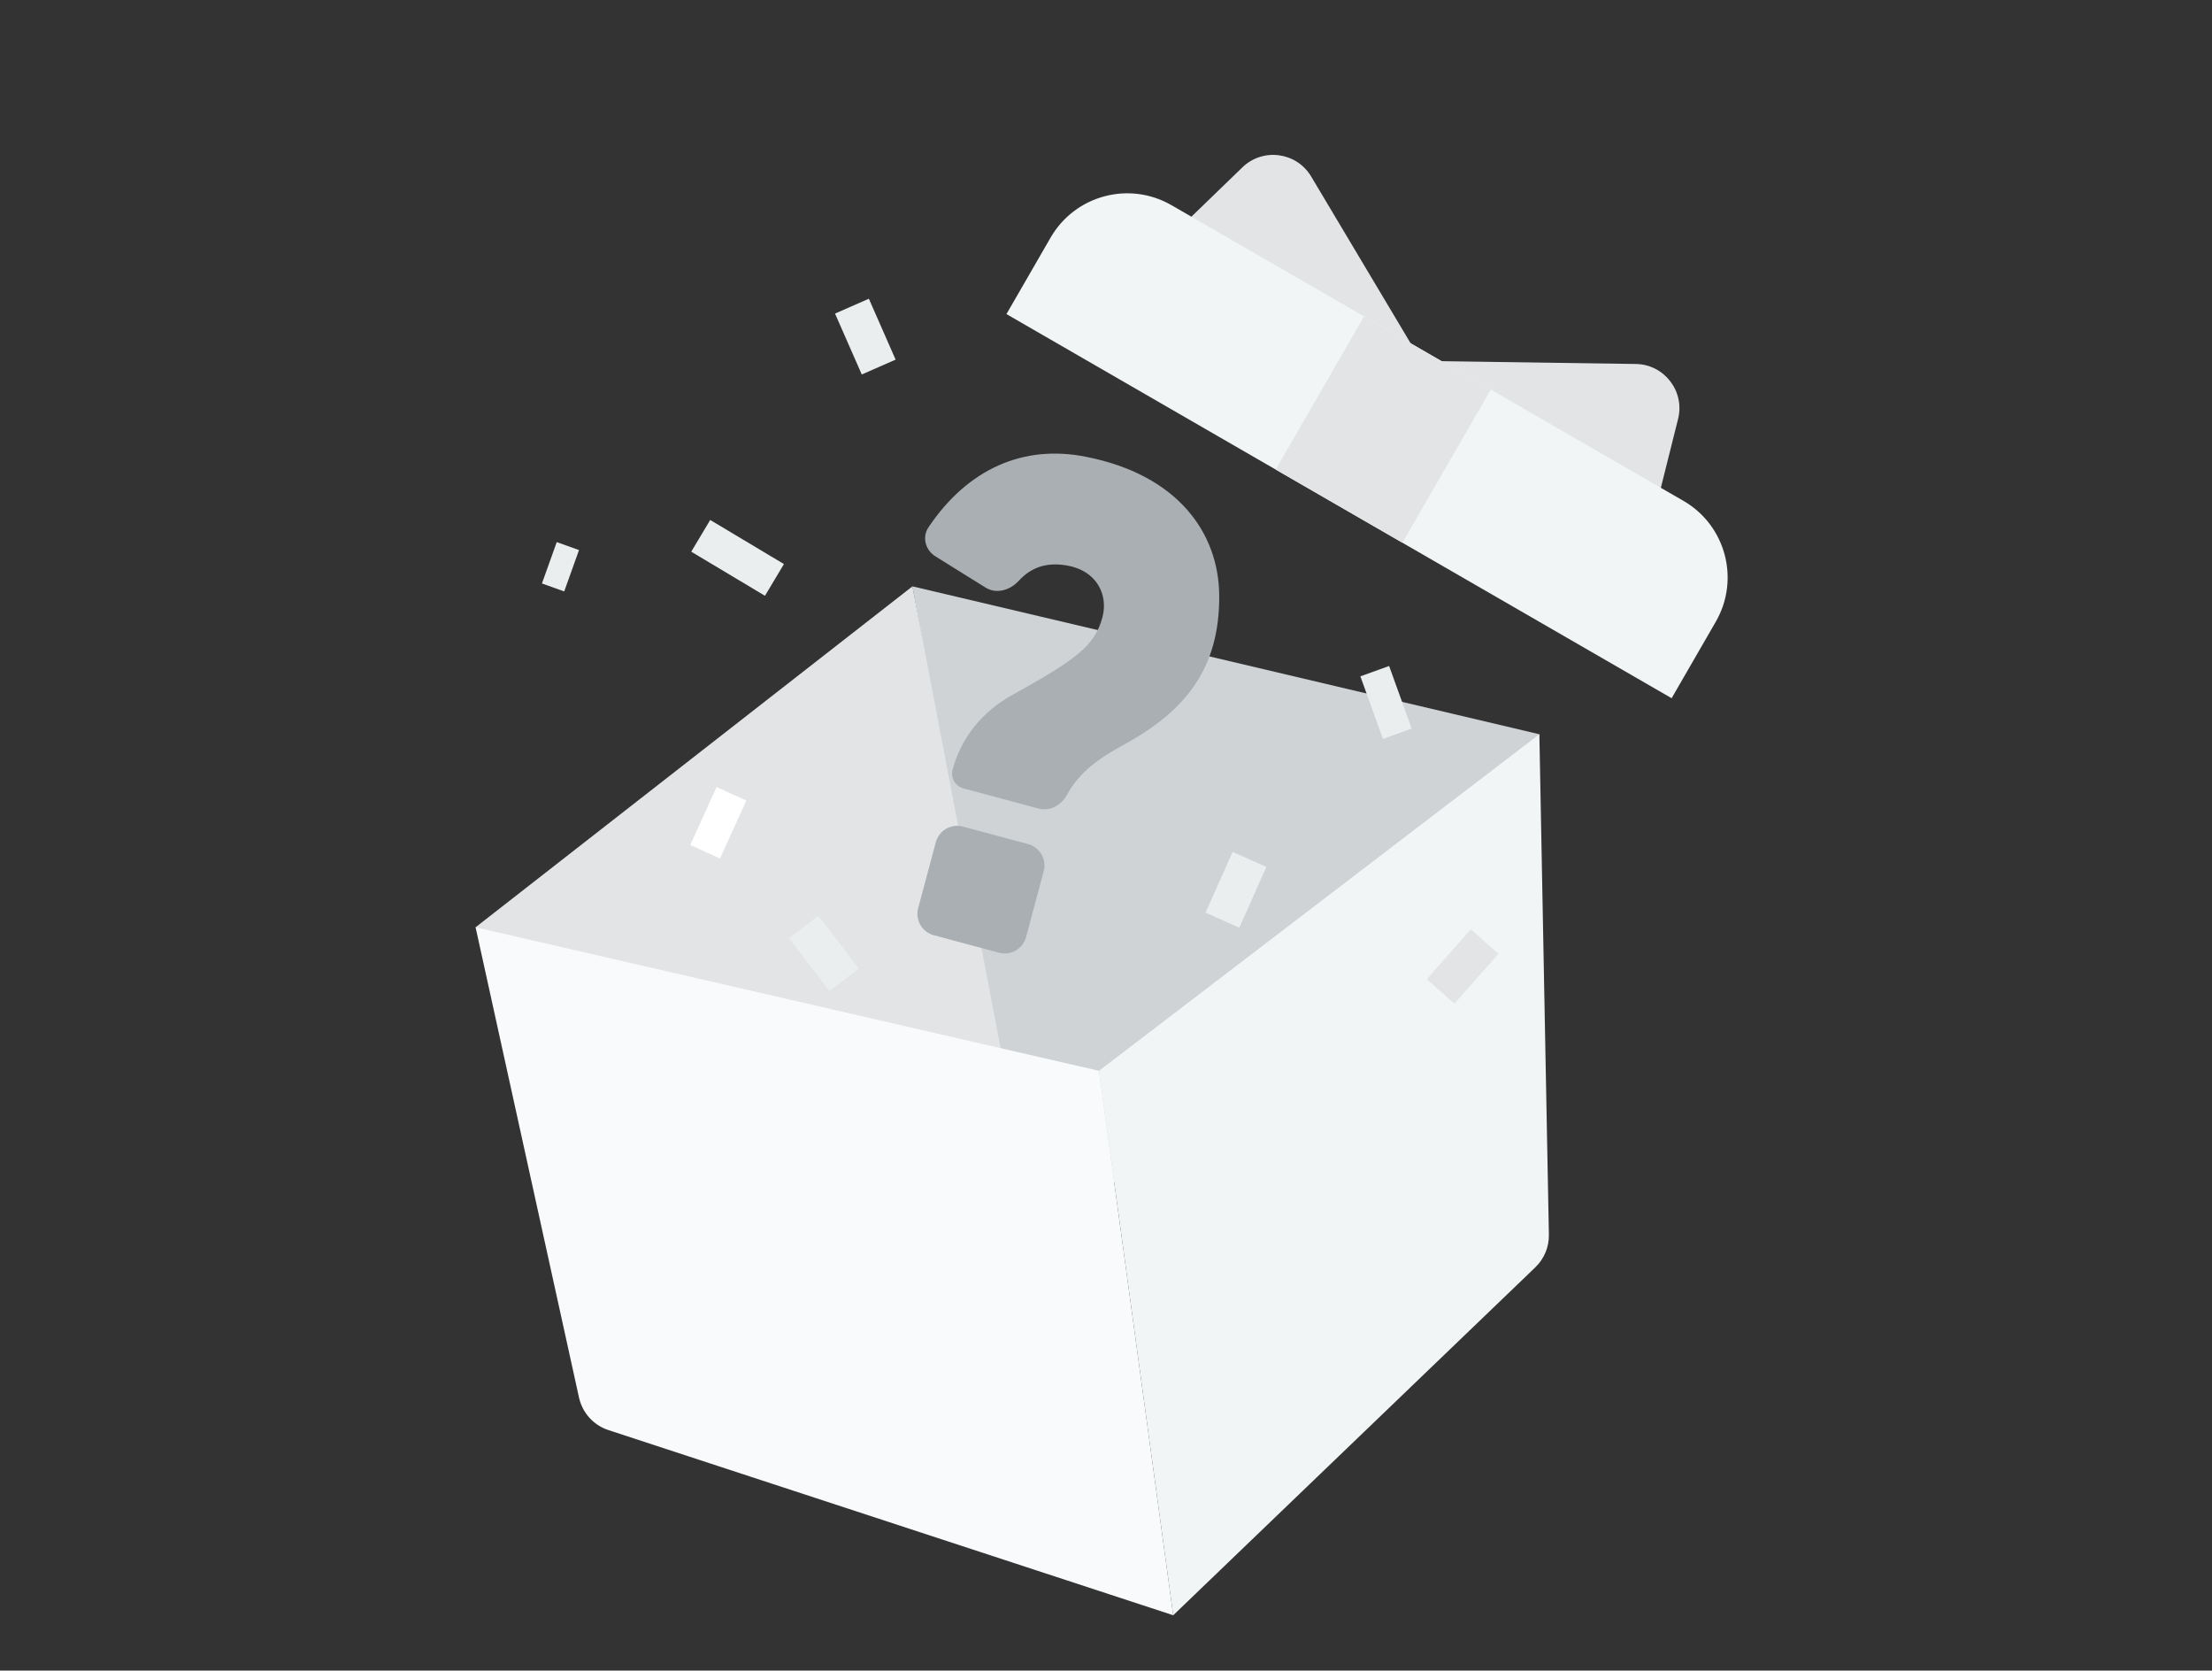 <svg width="200" height="151" viewBox="0 0 200 151" fill="none" xmlns="http://www.w3.org/2000/svg">
<rect x="0" y="0" width="200" height="151" fill="#333333" stroke="none"/>
<path d="M82.499 53L139.184 66.368L128 114.237L91.763 104.395L82.499 53Z" fill="#CFD3D6"/>
<path d="M82.5 53L43 83.816L62.237 106.184H92.658L82.5 53Z" fill="#E2E4E6"/>
<path d="M43 83.816L99.368 96.79L106.079 146L55.012 129.264C53.667 128.823 52.656 127.705 52.351 126.322L43 83.816Z" fill="#F9FAFB"/>
<path d="M139.183 66.369L99.367 96.79L106.078 146L138.816 114.554C139.62 113.782 140.066 112.708 140.044 111.593L139.183 66.369Z" fill="#F2F5F5"/>
<path d="M84.612 76.131C84.897 75.063 85.994 74.43 87.061 74.716L92.954 76.296C94.02 76.582 94.653 77.678 94.368 78.745L92.773 84.699C92.487 85.766 91.391 86.4 90.323 86.114L84.431 84.534C83.365 84.248 82.731 83.151 83.017 82.085L84.612 76.131ZM99.676 55.798C100.229 53.734 99.131 51.586 96.507 51.121C94.603 50.785 93.231 51.282 92.097 52.513C91.325 53.351 90.088 53.718 89.12 53.116L84.573 50.287C83.668 49.724 83.355 48.543 83.95 47.659C87.509 42.369 92.549 40.158 98.184 41.288C106.472 42.912 110.206 48.158 110.236 53.846C110.281 60.375 107.22 64.218 101.752 67.236C99.314 68.567 97.624 69.746 96.445 71.884C95.942 72.795 94.922 73.356 93.917 73.087L87.111 71.262C86.372 71.064 85.933 70.304 86.131 69.564C86.893 66.719 88.78 64.356 91.451 62.86C97.344 59.597 98.989 58.364 99.676 55.798Z" fill="#AAAFB3"/>
<path d="M118.549 15.952L128.413 32.487L127.586 33.919L105.868 21.38L112.332 15.127C114.186 13.333 117.227 13.737 118.549 15.952Z" fill="#E2E4E6"/>
<path d="M147.902 32.9L128.65 32.624L127.823 34.056L149.541 46.595L151.725 37.871C152.352 35.369 150.481 32.937 147.902 32.9Z" fill="#E2E4E6"/>
<path d="M94.992 21.475C97.201 17.648 102.094 16.337 105.92 18.546L152.206 45.269C156.032 47.478 157.343 52.371 155.134 56.197L151.142 63.111L91 28.389L94.992 21.475Z" fill="#F2F5F5"/>
<rect x="123.335" y="28.601" width="13.228" height="15.983" transform="rotate(30 123.335 28.601)" fill="#E2E4E6"/>
<rect x="75.5" y="28.344" width="3.341" height="6.013" transform="rotate(-23.712 75.5 28.344)" fill="#EBEEEF"/>
<rect x="64.791" y="71.14" width="2.954" height="5.752" transform="rotate(24.442 64.791 71.14)" fill="white"/>
<rect x="62.5" y="49.867" width="3.341" height="7.766" transform="rotate(-59.128 62.5 49.867)" fill="#EBEEEF"/>
<rect x="50.338" y="49" width="2.139" height="3.97" transform="rotate(19.702 50.338 49)" fill="#EBEEEF"/>
<rect x="132.984" y="84" width="3.341" height="6.013" transform="rotate(41.492 132.984 84)" fill="#E2E4E6"/>
<rect x="123" y="61.134" width="2.762" height="6.013" transform="rotate(-19.837 123 61.134)" fill="#EBEEEF"/>
<rect x="111.451" y="77" width="3.341" height="6.013" transform="rotate(24.053 111.451 77)" fill="#EBEEEF"/>
<rect x="71.344" y="84.805" width="3.341" height="6.013" transform="rotate(-37.458 71.344 84.805)" fill="#EBEEEF"/>
</svg>
